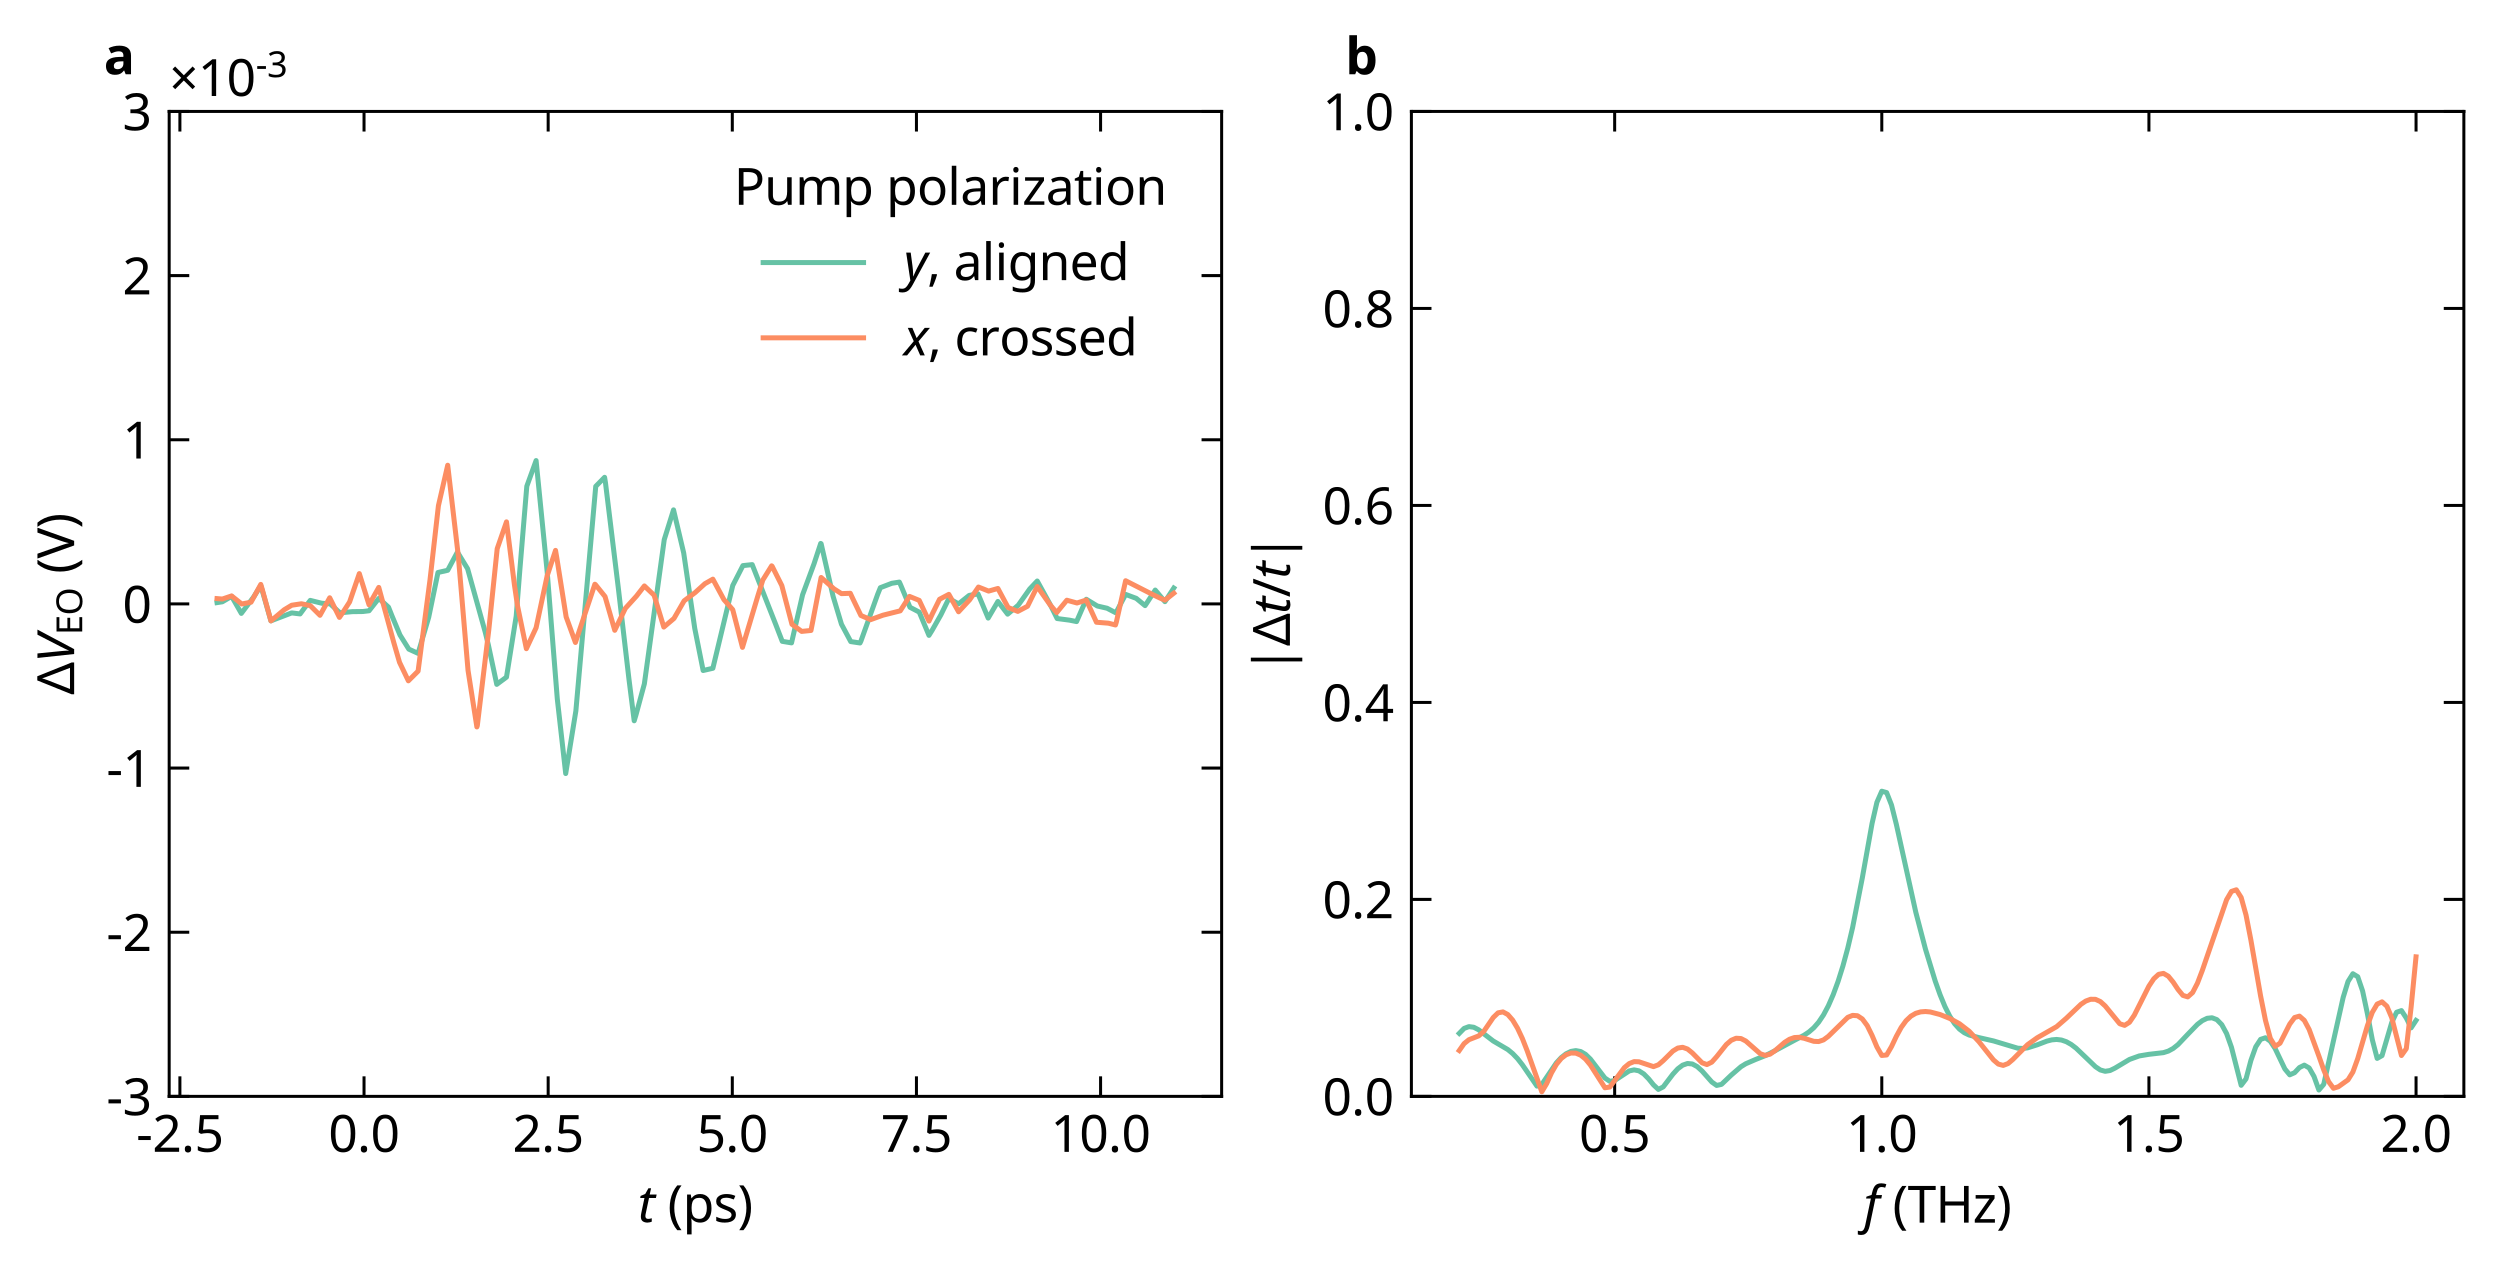 <?xml version="1.0" encoding="utf-8" standalone="no"?>
<!DOCTYPE svg PUBLIC "-//W3C//DTD SVG 1.1//EN"
  "http://www.w3.org/Graphics/SVG/1.1/DTD/svg11.dtd">
<svg xmlns:xlink="http://www.w3.org/1999/xlink" width="498pt" height="253.2pt" viewBox="0 0 498 253.2" xmlns="http://www.w3.org/2000/svg" version="1.1">
 <defs>
  <style type="text/css">*{stroke-linejoin: round; stroke-linecap: butt}</style>
 </defs>
 <g id="figure_1">
  <g id="patch_1">
   <path d="M 0 253.2 
L 498 253.2 
L 498 0 
L 0 0 
z
" style="fill: #ffffff"/>
  </g>
  <g id="axes_1">
   <g id="patch_2">
    <path d="M 33.7 218.4 
L 243.35 218.4 
L 243.35 22.2 
L 33.7 22.2 
z
" style="fill: #ffffff"/>
   </g>
   <g id="PolyCollection_1"/>
   <g id="PolyCollection_2"/>
   <g id="matplotlib.axis_1">
    <g id="xtick_1">
     <g id="line2d_1">
      <defs>
       <path id="mbeb8f593a4" d="M 0 0 
L 0 -4 
" style="stroke: #000000; stroke-width: 0.6"/>
      </defs>
      <g>
       <use xlink:href="#mbeb8f593a4" x="35.835" y="218.4" style="stroke: #000000; stroke-width: 0.6"/>
      </g>
     </g>
     <g id="line2d_2">
      <defs>
       <path id="m610317c047" d="M 0 0 
L 0 4 
" style="stroke: #000000; stroke-width: 0.6"/>
      </defs>
      <g>
       <use xlink:href="#m610317c047" x="35.835" y="22.2" style="stroke: #000000; stroke-width: 0.6"/>
      </g>
     </g>
     <g id="text_1">
      <!-- $\mathdefault{−2.5}$ -->
      <g transform="translate(27.135 229.5) scale(0.1 -0.1)">
       <defs>
        <path id="NotoSans-Regular-2212" d="M 256 1466 
L 256 1965 
L 1805 1965 
L 1805 1466 
L 256 1466 
z
" transform="scale(0.016)"/>
        <path id="NotoSans-Regular-32" d="M 3328 0 
L 307 0 
L 307 467 
L 1504 1677 
Q 1850 2022 2086 2291 
Q 2323 2560 2444 2819 
Q 2566 3078 2566 3386 
Q 2566 3763 2342 3958 
Q 2118 4154 1760 4154 
Q 1427 4154 1174 4038 
Q 922 3923 659 3718 
L 358 4096 
Q 538 4250 752 4371 
Q 966 4493 1219 4563 
Q 1472 4634 1760 4634 
Q 2189 4634 2496 4486 
Q 2803 4339 2972 4067 
Q 3142 3795 3142 3418 
Q 3142 3059 2995 2745 
Q 2848 2432 2585 2128 
Q 2323 1824 1971 1478 
L 1018 538 
L 1018 512 
L 3328 512 
L 3328 0 
z
" transform="scale(0.016)"/>
        <path id="NotoSans-Regular-2e" d="M 461 346 
Q 461 582 576 678 
Q 691 774 851 774 
Q 1018 774 1136 678 
Q 1254 582 1254 346 
Q 1254 115 1136 12 
Q 1018 -90 851 -90 
Q 691 -90 576 12 
Q 461 115 461 346 
z
" transform="scale(0.016)"/>
        <path id="NotoSans-Regular-35" d="M 1760 2803 
Q 2227 2803 2572 2643 
Q 2918 2483 3107 2185 
Q 3296 1888 3296 1459 
Q 3296 986 3091 643 
Q 2886 301 2505 118 
Q 2125 -64 1587 -64 
Q 1235 -64 924 0 
Q 614 64 403 186 
L 403 717 
Q 634 576 963 496 
Q 1293 416 1594 416 
Q 1933 416 2185 521 
Q 2438 627 2579 848 
Q 2720 1069 2720 1402 
Q 2720 1850 2445 2090 
Q 2170 2330 1574 2330 
Q 1395 2330 1164 2298 
Q 934 2266 794 2234 
L 512 2413 
L 685 4570 
L 2976 4570 
L 2976 4058 
L 1165 4058 
L 1056 2733 
Q 1165 2752 1350 2777 
Q 1536 2803 1760 2803 
z
" transform="scale(0.016)"/>
       </defs>
       <use xlink:href="#NotoSans-Regular-2212" transform="translate(0 0.594)"/>
       <use xlink:href="#NotoSans-Regular-32" transform="translate(32.2 0.594)"/>
       <use xlink:href="#NotoSans-Regular-2e" transform="translate(89.4 0.594)"/>
       <use xlink:href="#NotoSans-Regular-35" transform="translate(116.2 0.594)"/>
      </g>
     </g>
    </g>
    <g id="xtick_2">
     <g id="line2d_3">
      <g>
       <use xlink:href="#mbeb8f593a4" x="72.515" y="218.4" style="stroke: #000000; stroke-width: 0.6"/>
      </g>
     </g>
     <g id="line2d_4">
      <g>
       <use xlink:href="#m610317c047" x="72.515" y="22.2" style="stroke: #000000; stroke-width: 0.6"/>
      </g>
     </g>
     <g id="text_2">
      <!-- $\mathdefault{0.0}$ -->
      <g transform="translate(65.415 229.5) scale(0.1 -0.1)">
       <defs>
        <path id="NotoSans-Regular-30" d="M 3347 2291 
Q 3347 1734 3264 1299 
Q 3181 864 2998 560 
Q 2816 256 2525 96 
Q 2234 -64 1824 -64 
Q 1312 -64 976 217 
Q 640 499 477 1027 
Q 314 1555 314 2291 
Q 314 3034 464 3558 
Q 614 4083 947 4361 
Q 1280 4640 1824 4640 
Q 2336 4640 2675 4361 
Q 3014 4083 3180 3558 
Q 3347 3034 3347 2291 
z
M 877 2291 
Q 877 1664 969 1248 
Q 1062 832 1270 624 
Q 1478 416 1824 416 
Q 2170 416 2378 621 
Q 2586 826 2682 1245 
Q 2778 1664 2778 2291 
Q 2778 2918 2682 3331 
Q 2586 3744 2378 3952 
Q 2170 4160 1824 4160 
Q 1478 4160 1270 3952 
Q 1062 3744 969 3331 
Q 877 2918 877 2291 
z
" transform="scale(0.016)"/>
       </defs>
       <use xlink:href="#NotoSans-Regular-30" transform="translate(0 0.5)"/>
       <use xlink:href="#NotoSans-Regular-2e" transform="translate(57.2 0.5)"/>
       <use xlink:href="#NotoSans-Regular-30" transform="translate(84 0.5)"/>
      </g>
     </g>
    </g>
    <g id="xtick_3">
     <g id="line2d_5">
      <g>
       <use xlink:href="#mbeb8f593a4" x="109.195" y="218.4" style="stroke: #000000; stroke-width: 0.6"/>
      </g>
     </g>
     <g id="line2d_6">
      <g>
       <use xlink:href="#m610317c047" x="109.195" y="22.2" style="stroke: #000000; stroke-width: 0.6"/>
      </g>
     </g>
     <g id="text_3">
      <!-- $\mathdefault{2.5}$ -->
      <g transform="translate(102.095 229.5) scale(0.1 -0.1)">
       <use xlink:href="#NotoSans-Regular-32" transform="translate(0 0.594)"/>
       <use xlink:href="#NotoSans-Regular-2e" transform="translate(57.2 0.594)"/>
       <use xlink:href="#NotoSans-Regular-35" transform="translate(84 0.594)"/>
      </g>
     </g>
    </g>
    <g id="xtick_4">
     <g id="line2d_7">
      <g>
       <use xlink:href="#mbeb8f593a4" x="145.875" y="218.4" style="stroke: #000000; stroke-width: 0.6"/>
      </g>
     </g>
     <g id="line2d_8">
      <g>
       <use xlink:href="#m610317c047" x="145.875" y="22.2" style="stroke: #000000; stroke-width: 0.6"/>
      </g>
     </g>
     <g id="text_4">
      <!-- $\mathdefault{5.0}$ -->
      <g transform="translate(138.775 229.5) scale(0.1 -0.1)">
       <use xlink:href="#NotoSans-Regular-35" transform="translate(0 0.5)"/>
       <use xlink:href="#NotoSans-Regular-2e" transform="translate(57.2 0.5)"/>
       <use xlink:href="#NotoSans-Regular-30" transform="translate(84 0.5)"/>
      </g>
     </g>
    </g>
    <g id="xtick_5">
     <g id="line2d_9">
      <g>
       <use xlink:href="#mbeb8f593a4" x="182.556" y="218.4" style="stroke: #000000; stroke-width: 0.6"/>
      </g>
     </g>
     <g id="line2d_10">
      <g>
       <use xlink:href="#m610317c047" x="182.556" y="22.2" style="stroke: #000000; stroke-width: 0.6"/>
      </g>
     </g>
     <g id="text_5">
      <!-- $\mathdefault{7.5}$ -->
      <g transform="translate(175.456 229.5) scale(0.1 -0.1)">
       <defs>
        <path id="NotoSans-Regular-37" d="M 870 0 
L 2746 4058 
L 282 4058 
L 282 4570 
L 3347 4570 
L 3347 4134 
L 1491 0 
L 870 0 
z
" transform="scale(0.016)"/>
       </defs>
       <use xlink:href="#NotoSans-Regular-37" transform="translate(0 0.594)"/>
       <use xlink:href="#NotoSans-Regular-2e" transform="translate(57.2 0.594)"/>
       <use xlink:href="#NotoSans-Regular-35" transform="translate(84 0.594)"/>
      </g>
     </g>
    </g>
    <g id="xtick_6">
     <g id="line2d_11">
      <g>
       <use xlink:href="#mbeb8f593a4" x="219.236" y="218.4" style="stroke: #000000; stroke-width: 0.6"/>
      </g>
     </g>
     <g id="line2d_12">
      <g>
       <use xlink:href="#m610317c047" x="219.236" y="22.2" style="stroke: #000000; stroke-width: 0.6"/>
      </g>
     </g>
     <g id="text_6">
      <!-- $\mathdefault{10.0}$ -->
      <g transform="translate(209.286 229.5) scale(0.1 -0.1)">
       <defs>
        <path id="NotoSans-Regular-31" d="M 2272 0 
L 1722 0 
L 1722 3194 
Q 1722 3379 1725 3507 
Q 1728 3635 1734 3747 
Q 1741 3859 1747 3981 
Q 1645 3878 1561 3808 
Q 1478 3738 1350 3629 
L 864 3232 
L 570 3610 
L 1805 4570 
L 2272 4570 
L 2272 0 
z
" transform="scale(0.016)"/>
       </defs>
       <use xlink:href="#NotoSans-Regular-31" transform="translate(0 0.5)"/>
       <use xlink:href="#NotoSans-Regular-30" transform="translate(57.2 0.5)"/>
       <use xlink:href="#NotoSans-Regular-2e" transform="translate(114.4 0.5)"/>
       <use xlink:href="#NotoSans-Regular-30" transform="translate(141.2 0.5)"/>
      </g>
     </g>
    </g>
    <g id="text_7">
     <!-- $t$ (ps) -->
     <g transform="translate(127.075 243.5) scale(0.1 -0.1)">
      <defs>
       <path id="NotoSans-Italic-74" d="M 1184 -64 
Q 838 -64 601 102 
Q 365 269 365 685 
Q 365 781 381 899 
Q 397 1018 422 1139 
L 813 3002 
L 282 3002 
L 333 3258 
L 909 3501 
L 1306 4211 
L 1638 4211 
L 1466 3430 
L 2330 3430 
L 2240 3002 
L 1382 3002 
L 986 1133 
Q 966 1050 947 944 
Q 928 838 928 749 
Q 928 602 1008 499 
Q 1088 397 1267 397 
Q 1382 397 1491 419 
Q 1600 442 1722 480 
L 1722 51 
Q 1645 13 1485 -25 
Q 1325 -64 1184 -64 
z
" transform="scale(0.016)"/>
       <path id="NotoSans-Regular-20" transform="scale(0.016)"/>
       <path id="NotoSans-Regular-28" d="M 256 1754 
Q 256 2278 355 2777 
Q 454 3277 665 3731 
Q 877 4186 1197 4570 
L 1728 4570 
Q 1280 3968 1053 3245 
Q 826 2522 826 1760 
Q 826 1267 928 780 
Q 1030 294 1228 -157 
Q 1427 -608 1722 -1011 
L 1197 -1011 
Q 877 -634 665 -189 
Q 454 256 355 749 
Q 256 1242 256 1754 
z
" transform="scale(0.016)"/>
       <path id="NotoSans-Regular-70" d="M 2176 3494 
Q 2810 3494 3197 3052 
Q 3584 2611 3584 1722 
Q 3584 1139 3408 739 
Q 3232 339 2915 137 
Q 2598 -64 2170 -64 
Q 1907 -64 1702 6 
Q 1498 77 1354 189 
Q 1210 301 1107 435 
L 1069 435 
Q 1082 326 1094 160 
Q 1107 -6 1107 -128 
L 1107 -1536 
L 544 -1536 
L 544 3430 
L 1005 3430 
L 1082 2963 
L 1107 2963 
Q 1210 3110 1354 3232 
Q 1498 3354 1699 3424 
Q 1901 3494 2176 3494 
z
M 2074 3021 
Q 1728 3021 1517 2889 
Q 1306 2758 1210 2496 
Q 1114 2234 1107 1830 
L 1107 1722 
Q 1107 1299 1196 1004 
Q 1286 710 1500 556 
Q 1715 403 2086 403 
Q 2400 403 2601 576 
Q 2803 749 2902 1046 
Q 3002 1344 3002 1728 
Q 3002 2317 2774 2669 
Q 2547 3021 2074 3021 
z
" transform="scale(0.016)"/>
       <path id="NotoSans-Regular-73" d="M 2778 947 
Q 2778 614 2611 390 
Q 2445 166 2137 51 
Q 1830 -64 1408 -64 
Q 1050 -64 790 -6 
Q 531 51 333 154 
L 333 666 
Q 538 563 829 476 
Q 1120 390 1421 390 
Q 1850 390 2042 528 
Q 2234 666 2234 896 
Q 2234 1024 2163 1126 
Q 2093 1229 1910 1331 
Q 1728 1434 1389 1562 
Q 1056 1690 819 1818 
Q 582 1946 454 2125 
Q 326 2304 326 2586 
Q 326 3021 681 3257 
Q 1037 3494 1613 3494 
Q 1926 3494 2198 3433 
Q 2470 3373 2707 3264 
L 2515 2816 
Q 2298 2906 2061 2970 
Q 1824 3034 1574 3034 
Q 1229 3034 1046 2922 
Q 864 2810 864 2618 
Q 864 2477 947 2377 
Q 1030 2278 1225 2185 
Q 1421 2093 1747 1965 
Q 2074 1843 2304 1715 
Q 2534 1587 2656 1404 
Q 2778 1222 2778 947 
z
" transform="scale(0.016)"/>
       <path id="NotoSans-Regular-29" d="M 1664 1754 
Q 1664 1242 1565 749 
Q 1466 256 1258 -189 
Q 1050 -634 723 -1011 
L 198 -1011 
Q 493 -608 691 -157 
Q 890 294 992 780 
Q 1094 1267 1094 1760 
Q 1094 2266 992 2758 
Q 890 3251 691 3712 
Q 493 4173 192 4570 
L 723 4570 
Q 1050 4186 1258 3731 
Q 1466 3277 1565 2777 
Q 1664 2278 1664 1754 
z
" transform="scale(0.016)"/>
      </defs>
      <use xlink:href="#NotoSans-Italic-74" transform="translate(0 0.594)"/>
      <use xlink:href="#NotoSans-Regular-20" transform="translate(33.2 0.594)"/>
      <use xlink:href="#NotoSans-Regular-28" transform="translate(59.2 0.594)"/>
      <use xlink:href="#NotoSans-Regular-70" transform="translate(89.2 0.594)"/>
      <use xlink:href="#NotoSans-Regular-73" transform="translate(150.7 0.594)"/>
      <use xlink:href="#NotoSans-Regular-29" transform="translate(198.6 0.594)"/>
     </g>
    </g>
   </g>
   <g id="matplotlib.axis_2">
    <g id="ytick_1">
     <g id="line2d_13">
      <defs>
       <path id="m68eedcbf45" d="M 0 0 
L 4 0 
" style="stroke: #000000; stroke-width: 0.6"/>
      </defs>
      <g>
       <use xlink:href="#m68eedcbf45" x="33.7" y="218.4" style="stroke: #000000; stroke-width: 0.6"/>
      </g>
     </g>
     <g id="line2d_14">
      <defs>
       <path id="mf4b19843b7" d="M 0 0 
L -4 0 
" style="stroke: #000000; stroke-width: 0.6"/>
      </defs>
      <g>
       <use xlink:href="#mf4b19843b7" x="243.35" y="218.4" style="stroke: #000000; stroke-width: 0.6"/>
      </g>
     </g>
     <g id="text_8">
      <!-- $\mathdefault{−3}$ -->
      <g transform="translate(21.2 222.2) scale(0.1 -0.1)">
       <defs>
        <path id="NotoSans-Regular-33" d="M 3155 3501 
Q 3155 3194 3040 2970 
Q 2925 2746 2710 2605 
Q 2496 2464 2208 2406 
L 2208 2381 
Q 2758 2317 3027 2035 
Q 3296 1754 3296 1299 
Q 3296 902 3110 592 
Q 2925 282 2537 109 
Q 2150 -64 1542 -64 
Q 1184 -64 877 -9 
Q 570 45 288 186 
L 288 710 
Q 576 570 909 490 
Q 1242 410 1549 410 
Q 2163 410 2435 650 
Q 2707 890 2707 1312 
Q 2707 1600 2556 1776 
Q 2406 1952 2118 2035 
Q 1830 2118 1427 2118 
L 986 2118 
L 986 2598 
L 1434 2598 
Q 1811 2598 2064 2707 
Q 2317 2816 2448 3011 
Q 2579 3206 2579 3462 
Q 2579 3795 2355 3977 
Q 2131 4160 1747 4160 
Q 1504 4160 1305 4112 
Q 1107 4064 937 3977 
Q 768 3891 595 3776 
L 314 4160 
Q 557 4352 918 4493 
Q 1280 4634 1741 4634 
Q 2458 4634 2806 4314 
Q 3155 3994 3155 3501 
z
" transform="scale(0.016)"/>
       </defs>
       <use xlink:href="#NotoSans-Regular-2212" transform="translate(0 0.594)"/>
       <use xlink:href="#NotoSans-Regular-33" transform="translate(32.2 0.594)"/>
      </g>
     </g>
    </g>
    <g id="ytick_2">
     <g id="line2d_15">
      <g>
       <use xlink:href="#m68eedcbf45" x="33.7" y="185.7" style="stroke: #000000; stroke-width: 0.6"/>
      </g>
     </g>
     <g id="line2d_16">
      <g>
       <use xlink:href="#mf4b19843b7" x="243.35" y="185.7" style="stroke: #000000; stroke-width: 0.6"/>
      </g>
     </g>
     <g id="text_9">
      <!-- $\mathdefault{−2}$ -->
      <g transform="translate(21.2 189.5) scale(0.1 -0.1)">
       <use xlink:href="#NotoSans-Regular-2212" transform="translate(0 0.594)"/>
       <use xlink:href="#NotoSans-Regular-32" transform="translate(32.2 0.594)"/>
      </g>
     </g>
    </g>
    <g id="ytick_3">
     <g id="line2d_17">
      <g>
       <use xlink:href="#m68eedcbf45" x="33.7" y="153" style="stroke: #000000; stroke-width: 0.6"/>
      </g>
     </g>
     <g id="line2d_18">
      <g>
       <use xlink:href="#mf4b19843b7" x="243.35" y="153" style="stroke: #000000; stroke-width: 0.6"/>
      </g>
     </g>
     <g id="text_10">
      <!-- $\mathdefault{−1}$ -->
      <g transform="translate(21.2 156.8) scale(0.1 -0.1)">
       <use xlink:href="#NotoSans-Regular-2212" transform="translate(0 0.594)"/>
       <use xlink:href="#NotoSans-Regular-31" transform="translate(32.2 0.594)"/>
      </g>
     </g>
    </g>
    <g id="ytick_4">
     <g id="line2d_19">
      <g>
       <use xlink:href="#m68eedcbf45" x="33.7" y="120.3" style="stroke: #000000; stroke-width: 0.6"/>
      </g>
     </g>
     <g id="line2d_20">
      <g>
       <use xlink:href="#mf4b19843b7" x="243.35" y="120.3" style="stroke: #000000; stroke-width: 0.6"/>
      </g>
     </g>
     <g id="text_11">
      <!-- $\mathdefault{0}$ -->
      <g transform="translate(24.4 124.1) scale(0.1 -0.1)">
       <use xlink:href="#NotoSans-Regular-30" transform="translate(0 0.5)"/>
      </g>
     </g>
    </g>
    <g id="ytick_5">
     <g id="line2d_21">
      <g>
       <use xlink:href="#m68eedcbf45" x="33.7" y="87.6" style="stroke: #000000; stroke-width: 0.6"/>
      </g>
     </g>
     <g id="line2d_22">
      <g>
       <use xlink:href="#mf4b19843b7" x="243.35" y="87.6" style="stroke: #000000; stroke-width: 0.6"/>
      </g>
     </g>
     <g id="text_12">
      <!-- $\mathdefault{1}$ -->
      <g transform="translate(24.4 91.4) scale(0.1 -0.1)">
       <use xlink:href="#NotoSans-Regular-31" transform="translate(0 0.594)"/>
      </g>
     </g>
    </g>
    <g id="ytick_6">
     <g id="line2d_23">
      <g>
       <use xlink:href="#m68eedcbf45" x="33.7" y="54.9" style="stroke: #000000; stroke-width: 0.6"/>
      </g>
     </g>
     <g id="line2d_24">
      <g>
       <use xlink:href="#mf4b19843b7" x="243.35" y="54.9" style="stroke: #000000; stroke-width: 0.6"/>
      </g>
     </g>
     <g id="text_13">
      <!-- $\mathdefault{2}$ -->
      <g transform="translate(24.4 58.7) scale(0.1 -0.1)">
       <use xlink:href="#NotoSans-Regular-32" transform="translate(0 0.594)"/>
      </g>
     </g>
    </g>
    <g id="ytick_7">
     <g id="line2d_25">
      <g>
       <use xlink:href="#m68eedcbf45" x="33.7" y="22.2" style="stroke: #000000; stroke-width: 0.6"/>
      </g>
     </g>
     <g id="line2d_26">
      <g>
       <use xlink:href="#mf4b19843b7" x="243.35" y="22.2" style="stroke: #000000; stroke-width: 0.6"/>
      </g>
     </g>
     <g id="text_14">
      <!-- $\mathdefault{3}$ -->
      <g transform="translate(24.4 26) scale(0.1 -0.1)">
       <use xlink:href="#NotoSans-Regular-33" transform="translate(0 0.594)"/>
      </g>
     </g>
    </g>
    <g id="text_15">
     <!-- $\Delta V_\text{EO}$ (V) -->
     <g transform="translate(14.8 138.4) rotate(-90) scale(0.1 -0.1)">
      <defs>
       <path id="NotoSans-Regular-394" d="M 64 0 
L 64 320 
L 1786 4589 
L 2304 4589 
L 4019 320 
L 4019 0 
L 64 0 
z
M 723 518 
L 3354 518 
L 2285 3309 
Q 2266 3360 2214 3494 
Q 2163 3629 2115 3773 
Q 2067 3917 2042 3994 
Q 2010 3866 1968 3734 
Q 1926 3603 1884 3494 
Q 1843 3386 1818 3309 
L 723 518 
z
" transform="scale(0.016)"/>
       <path id="NotoSans-Italic-56" d="M 1082 0 
L 589 4570 
L 1152 4570 
L 1440 1677 
Q 1459 1504 1472 1325 
Q 1485 1146 1494 973 
Q 1504 800 1498 646 
L 1510 646 
Q 1606 877 1728 1129 
Q 1850 1382 2003 1683 
L 3488 4570 
L 4122 4570 
L 1690 0 
L 1082 0 
z
" transform="scale(0.016)"/>
       <path id="NotoSans-Regular-45" d="M 3174 0 
L 621 0 
L 621 4570 
L 3174 4570 
L 3174 4064 
L 1197 4064 
L 1197 2637 
L 3059 2637 
L 3059 2138 
L 1197 2138 
L 1197 506 
L 3174 506 
L 3174 0 
z
" transform="scale(0.016)"/>
       <path id="NotoSans-Regular-4f" d="M 4608 2291 
Q 4608 1760 4473 1328 
Q 4339 896 4073 582 
Q 3808 269 3414 102 
Q 3021 -64 2502 -64 
Q 1965 -64 1568 105 
Q 1171 275 908 585 
Q 646 896 518 1331 
Q 390 1766 390 2298 
Q 390 3002 620 3526 
Q 851 4051 1321 4345 
Q 1792 4640 2509 4640 
Q 3194 4640 3661 4349 
Q 4128 4058 4368 3530 
Q 4608 3002 4608 2291 
z
M 998 2291 
Q 998 1715 1158 1299 
Q 1318 883 1654 659 
Q 1990 435 2502 435 
Q 3021 435 3350 659 
Q 3680 883 3840 1299 
Q 4000 1715 4000 2291 
Q 4000 3155 3641 3644 
Q 3283 4134 2509 4134 
Q 1990 4134 1654 3913 
Q 1318 3693 1158 3280 
Q 998 2867 998 2291 
z
" transform="scale(0.016)"/>
       <path id="NotoSans-Regular-56" d="M 3840 4570 
L 2208 0 
L 1632 0 
L 0 4570 
L 602 4570 
L 1632 1638 
Q 1702 1453 1753 1280 
Q 1805 1107 1846 950 
Q 1888 794 1920 640 
Q 1952 794 1993 954 
Q 2035 1114 2089 1286 
Q 2144 1459 2208 1651 
L 3232 4570 
L 3840 4570 
z
" transform="scale(0.016)"/>
      </defs>
      <use xlink:href="#NotoSans-Regular-394" transform="translate(0 0.297)"/>
      <use xlink:href="#NotoSans-Italic-56" transform="translate(63.9 0.297)"/>
      <use xlink:href="#NotoSans-Regular-45" transform="translate(119.1 -15.781) scale(0.7)"/>
      <use xlink:href="#NotoSans-Regular-4f" transform="translate(158.02 -15.781) scale(0.7)"/>
      <use xlink:href="#NotoSans-Regular-20" transform="translate(215.37 0.297)"/>
      <use xlink:href="#NotoSans-Regular-28" transform="translate(241.37 0.297)"/>
      <use xlink:href="#NotoSans-Regular-56" transform="translate(271.37 0.297)"/>
      <use xlink:href="#NotoSans-Regular-29" transform="translate(331.37 0.297)"/>
     </g>
    </g>
    <g id="text_16">
     <!-- $\times\mathdefault{10^{−3}}\mathdefault{}$ -->
     <g transform="translate(33.7 19.2) scale(0.1 -0.1)">
      <defs>
       <path id="NotoSans-Regular-d7" d="M 2918 3674 
L 3238 3347 
L 2150 2259 
L 3232 1171 
L 2912 845 
L 1818 1926 
L 749 845 
L 416 1171 
L 1498 2259 
L 410 3341 
L 742 3674 
L 1824 2579 
L 2918 3674 
z
" transform="scale(0.016)"/>
      </defs>
      <use xlink:href="#NotoSans-Regular-d7" transform="translate(0 0.8)"/>
      <use xlink:href="#NotoSans-Regular-31" transform="translate(57.2 0.8)"/>
      <use xlink:href="#NotoSans-Regular-30" transform="translate(114.4 0.8)"/>
      <use xlink:href="#NotoSans-Regular-2212" transform="translate(172.538 38.316) scale(0.7)"/>
      <use xlink:href="#NotoSans-Regular-33" transform="translate(195.078 38.316) scale(0.7)"/>
     </g>
    </g>
   </g>
   <g id="line2d_27">
    <path d="M 43.23 120.042 
L 44.286 119.88 
L 46.135 118.791 
L 48.071 122.185 
L 50.536 118.905 
L 51.945 116.676 
L 52.297 117.844 
L 53.969 123.669 
L 58.107 122.09 
L 59.78 122.294 
L 60.572 121.216 
L 61.804 119.598 
L 64.093 120.166 
L 65.766 120.289 
L 67.703 122.072 
L 70.167 121.843 
L 72.28 121.813 
L 73.513 121.664 
L 75.449 119.205 
L 77.386 120.935 
L 78.09 122.703 
L 79.675 126.49 
L 81.436 129.308 
L 83.284 130.15 
L 85.397 122.968 
L 87.246 114.041 
L 89.183 113.599 
L 91.119 109.978 
L 93.144 113.291 
L 96.665 125.954 
L 97.282 128.473 
L 98.954 136.323 
L 100.891 134.882 
L 102.828 122.738 
L 103.532 113.785 
L 104.94 96.858 
L 106.789 91.748 
L 108.99 113.828 
L 111.015 139.244 
L 112.687 154.087 
L 114.712 141.62 
L 118.673 96.88 
L 120.434 95.084 
L 120.61 96.168 
L 123.163 117.088 
L 125.276 135.185 
L 126.332 143.579 
L 126.684 142.409 
L 128.357 136.22 
L 132.318 107.488 
L 134.167 101.567 
L 136.192 110.15 
L 138.393 125.168 
L 140.065 133.564 
L 142.002 133.119 
L 145.964 116.629 
L 147.988 112.671 
L 149.837 112.472 
L 154.503 124.332 
L 155.823 127.753 
L 157.672 128.059 
L 159.873 118.488 
L 162.161 112.285 
L 163.482 108.255 
L 163.57 108.313 
L 165.947 118.768 
L 167.62 124.345 
L 169.468 127.805 
L 171.317 128.08 
L 171.493 127.717 
L 174.838 118.367 
L 175.366 117.067 
L 177.655 116.189 
L 179.152 115.955 
L 179.416 116.533 
L 181.265 120.965 
L 183.113 121.932 
L 185.05 126.566 
L 185.666 125.575 
L 187.427 122.469 
L 189.011 119.226 
L 190.948 120.289 
L 193.061 118.606 
L 194.822 118.303 
L 195.174 119.126 
L 196.846 123.12 
L 198.783 119.812 
L 200.72 122.339 
L 202.833 120.559 
L 205.121 117.319 
L 206.618 115.738 
L 209.083 120.206 
L 210.579 123.212 
L 213.044 123.534 
L 214.453 123.817 
L 216.39 119.375 
L 218.59 120.716 
L 220.527 121.161 
L 222.288 122.079 
L 224.224 118.404 
L 226.337 119.192 
L 228.098 120.637 
L 228.45 120.113 
L 230.123 117.542 
L 232.059 119.846 
L 233.82 117.139 
L 233.82 117.139 
" clip-path="url(#p75b7eec5f5)" style="fill: none; stroke: #66c2a5; stroke-linecap: square"/>
   </g>
   <g id="line2d_28">
    <path d="M 43.23 119.241 
L 44.286 119.33 
L 46.135 118.709 
L 48.159 120.315 
L 50.008 119.954 
L 51.945 116.415 
L 52.209 117.3 
L 53.969 123.681 
L 56.61 121.466 
L 58.107 120.562 
L 60.044 120.27 
L 61.804 120.647 
L 63.741 122.567 
L 65.678 119.079 
L 67.615 122.983 
L 68.231 122.094 
L 69.639 119.909 
L 71.576 114.265 
L 73.513 120.474 
L 75.449 117.013 
L 78.443 128.002 
L 79.587 131.942 
L 81.348 135.618 
L 83.284 133.683 
L 85.661 115.479 
L 87.334 100.737 
L 89.183 92.677 
L 91.295 110.747 
L 93.232 133.538 
L 94.993 144.802 
L 95.081 144.542 
L 97.37 125.445 
L 99.042 109.293 
L 100.891 103.956 
L 102.475 116.507 
L 103.092 120.702 
L 104.852 129.217 
L 106.789 125.056 
L 108.99 114.726 
L 110.662 109.64 
L 110.927 111.199 
L 112.775 122.886 
L 114.624 127.978 
L 118.497 116.38 
L 118.585 116.427 
L 120.522 118.831 
L 122.459 125.554 
L 124.572 121.18 
L 126.772 118.756 
L 128.357 116.721 
L 130.294 118.56 
L 132.23 124.91 
L 134.255 123.193 
L 136.28 119.683 
L 138.481 118.031 
L 140.417 116.273 
L 142.002 115.37 
L 144.203 119.444 
L 145.964 121.451 
L 147.9 128.953 
L 150.981 118.655 
L 151.95 115.543 
L 153.71 112.714 
L 153.798 112.776 
L 155.735 116.636 
L 157.76 124.361 
L 159.697 125.775 
L 161.545 125.588 
L 161.897 123.816 
L 163.57 115.038 
L 166.123 117.298 
L 167.62 118.251 
L 169.38 118.185 
L 169.908 119.318 
L 171.493 122.606 
L 173.43 123.433 
L 175.895 122.543 
L 179.328 121.68 
L 181.177 118.806 
L 183.113 119.596 
L 185.05 123.72 
L 185.754 122.212 
L 187.163 119.372 
L 189.011 118.397 
L 190.948 121.865 
L 193.149 119.49 
L 194.91 116.94 
L 196.934 117.743 
L 198.783 117.224 
L 200.808 121.01 
L 202.745 121.788 
L 204.681 120.769 
L 206.618 116.843 
L 209.171 120.466 
L 210.491 122.034 
L 211.108 121.272 
L 212.516 119.565 
L 214.541 120.117 
L 216.39 119.526 
L 218.414 123.951 
L 220.791 124.138 
L 222.2 124.493 
L 222.376 123.916 
L 224.224 115.684 
L 229.859 118.555 
L 231.091 119.143 
L 232.059 119.55 
L 233.82 118.161 
L 233.82 118.161 
" clip-path="url(#p75b7eec5f5)" style="fill: none; stroke: #fc8d62; stroke-linecap: square"/>
   </g>
   <g id="line2d_29"/>
   <g id="line2d_30"/>
   <g id="patch_3">
    <path d="M 33.7 218.4 
L 33.7 22.2 
" style="fill: none; stroke: #000000; stroke-width: 0.6; stroke-linejoin: miter; stroke-linecap: square"/>
   </g>
   <g id="patch_4">
    <path d="M 243.35 218.4 
L 243.35 22.2 
" style="fill: none; stroke: #000000; stroke-width: 0.6; stroke-linejoin: miter; stroke-linecap: square"/>
   </g>
   <g id="patch_5">
    <path d="M 33.7 218.4 
L 243.35 218.4 
" style="fill: none; stroke: #000000; stroke-width: 0.6; stroke-linejoin: miter; stroke-linecap: square"/>
   </g>
   <g id="patch_6">
    <path d="M 33.7 22.2 
L 243.35 22.2 
" style="fill: none; stroke: #000000; stroke-width: 0.6; stroke-linejoin: miter; stroke-linecap: square"/>
   </g>
   <g id="text_17">
    <!-- a -->
    <g transform="translate(20.68 14.8) scale(0.1 -0.1)">
     <defs>
      <path id="NotoSans-Bold-61" d="M 1933 3565 
Q 2637 3565 3011 3261 
Q 3386 2957 3386 2330 
L 3386 0 
L 2720 0 
L 2534 474 
L 2509 474 
Q 2362 288 2205 166 
Q 2048 45 1846 -9 
Q 1645 -64 1350 -64 
Q 1043 -64 796 54 
Q 550 173 409 419 
Q 269 666 269 1043 
Q 269 1600 659 1865 
Q 1050 2131 1830 2157 
L 2438 2176 
L 2438 2330 
Q 2438 2605 2294 2733 
Q 2150 2861 1894 2861 
Q 1638 2861 1395 2787 
Q 1152 2714 909 2605 
L 595 3251 
Q 877 3398 1219 3481 
Q 1562 3565 1933 3565 
z
M 2067 1606 
Q 1606 1594 1427 1440 
Q 1248 1286 1248 1037 
Q 1248 819 1376 726 
Q 1504 634 1709 634 
Q 2016 634 2227 816 
Q 2438 998 2438 1331 
L 2438 1619 
L 2067 1606 
z
" transform="scale(0.016)"/>
     </defs>
     <use xlink:href="#NotoSans-Bold-61"/>
    </g>
   </g>
   <g id="legend_1">
    <g id="patch_7">
     <path d="M 140.193 79.2 
L 238.35 79.2 
L 238.35 27.2 
L 140.193 27.2 
z
" style="fill: #ffffff; opacity: 0.9"/>
    </g>
    <g id="text_18">
     <!-- Pump polarization -->
     <g transform="translate(146.193 40.8) scale(0.1 -0.1)">
      <defs>
       <path id="NotoSans-Regular-50" d="M 1830 4570 
Q 2726 4570 3136 4218 
Q 3546 3866 3546 3226 
Q 3546 2944 3453 2685 
Q 3360 2426 3149 2221 
Q 2938 2016 2586 1897 
Q 2234 1779 1722 1779 
L 1197 1779 
L 1197 0 
L 621 0 
L 621 4570 
L 1830 4570 
z
M 1779 4077 
L 1197 4077 
L 1197 2272 
L 1658 2272 
Q 2093 2272 2381 2365 
Q 2669 2458 2809 2662 
Q 2950 2867 2950 3200 
Q 2950 3642 2668 3859 
Q 2387 4077 1779 4077 
z
" transform="scale(0.016)"/>
       <path id="NotoSans-Regular-75" d="M 3411 3430 
L 3411 0 
L 2950 0 
L 2867 454 
L 2842 454 
Q 2733 275 2560 160 
Q 2387 45 2182 -9 
Q 1978 -64 1754 -64 
Q 1344 -64 1065 67 
Q 787 198 646 473 
Q 506 749 506 1184 
L 506 3430 
L 1075 3430 
L 1075 1222 
Q 1075 813 1260 608 
Q 1446 403 1837 403 
Q 2221 403 2441 547 
Q 2662 691 2755 969 
Q 2848 1248 2848 1645 
L 2848 3430 
L 3411 3430 
z
" transform="scale(0.016)"/>
       <path id="NotoSans-Regular-6d" d="M 4307 3494 
Q 4890 3494 5178 3196 
Q 5466 2899 5466 2234 
L 5466 0 
L 4909 0 
L 4909 2208 
Q 4909 2611 4739 2816 
Q 4570 3021 4211 3021 
Q 3712 3021 3497 2733 
Q 3283 2445 3283 1894 
L 3283 0 
L 2726 0 
L 2726 2208 
Q 2726 2477 2649 2659 
Q 2573 2842 2419 2931 
Q 2266 3021 2022 3021 
Q 1677 3021 1478 2877 
Q 1280 2733 1193 2457 
Q 1107 2182 1107 1779 
L 1107 0 
L 544 0 
L 544 3430 
L 998 3430 
L 1082 2963 
L 1114 2963 
Q 1222 3142 1379 3260 
Q 1536 3379 1728 3436 
Q 1920 3494 2125 3494 
Q 2522 3494 2787 3353 
Q 3053 3213 3174 2918 
L 3206 2918 
Q 3379 3213 3676 3353 
Q 3974 3494 4307 3494 
z
" transform="scale(0.016)"/>
       <path id="NotoSans-Regular-6f" d="M 3526 1722 
Q 3526 1293 3414 963 
Q 3302 634 3094 403 
Q 2886 173 2588 54 
Q 2291 -64 1926 -64 
Q 1587 -64 1299 54 
Q 1011 173 800 403 
Q 589 634 470 963 
Q 352 1293 352 1722 
Q 352 2291 544 2684 
Q 736 3078 1094 3286 
Q 1453 3494 1946 3494 
Q 2413 3494 2768 3286 
Q 3123 3078 3324 2684 
Q 3526 2291 3526 1722 
z
M 934 1722 
Q 934 1318 1040 1020 
Q 1146 723 1370 563 
Q 1594 403 1939 403 
Q 2285 403 2509 563 
Q 2733 723 2838 1020 
Q 2944 1318 2944 1722 
Q 2944 2131 2835 2419 
Q 2726 2707 2505 2864 
Q 2285 3021 1933 3021 
Q 1408 3021 1171 2675 
Q 934 2330 934 1722 
z
" transform="scale(0.016)"/>
       <path id="NotoSans-Regular-6c" d="M 1107 0 
L 544 0 
L 544 4864 
L 1107 4864 
L 1107 0 
z
" transform="scale(0.016)"/>
       <path id="NotoSans-Regular-61" d="M 1843 3488 
Q 2470 3488 2771 3213 
Q 3072 2938 3072 2336 
L 3072 0 
L 2662 0 
L 2554 486 
L 2528 486 
Q 2381 301 2224 176 
Q 2067 51 1865 -6 
Q 1664 -64 1376 -64 
Q 1069 -64 822 45 
Q 576 154 435 381 
Q 294 608 294 954 
Q 294 1466 697 1744 
Q 1101 2022 1939 2048 
L 2522 2067 
L 2522 2272 
Q 2522 2701 2336 2867 
Q 2150 3034 1811 3034 
Q 1542 3034 1299 2954 
Q 1056 2874 845 2771 
L 672 3194 
Q 896 3315 1203 3401 
Q 1510 3488 1843 3488 
z
M 2010 1658 
Q 1370 1632 1123 1453 
Q 877 1274 877 947 
Q 877 659 1053 524 
Q 1229 390 1504 390 
Q 1939 390 2227 630 
Q 2515 870 2515 1370 
L 2515 1677 
L 2010 1658 
z
" transform="scale(0.016)"/>
       <path id="NotoSans-Regular-72" d="M 2144 3494 
Q 2240 3494 2352 3484 
Q 2464 3475 2547 3456 
L 2477 2938 
Q 2394 2957 2294 2969 
Q 2195 2982 2106 2982 
Q 1907 2982 1728 2899 
Q 1549 2816 1408 2665 
Q 1267 2515 1187 2304 
Q 1107 2093 1107 1830 
L 1107 0 
L 544 0 
L 544 3430 
L 1005 3430 
L 1069 2803 
L 1094 2803 
Q 1203 2995 1356 3152 
Q 1510 3309 1708 3401 
Q 1907 3494 2144 3494 
z
" transform="scale(0.016)"/>
       <path id="NotoSans-Regular-69" d="M 1107 3430 
L 1107 0 
L 544 0 
L 544 3430 
L 1107 3430 
z
M 832 4717 
Q 960 4717 1059 4630 
Q 1158 4544 1158 4358 
Q 1158 4179 1059 4089 
Q 960 4000 832 4000 
Q 691 4000 595 4089 
Q 499 4179 499 4358 
Q 499 4544 595 4630 
Q 691 4717 832 4717 
z
" transform="scale(0.016)"/>
       <path id="NotoSans-Regular-7a" d="M 2758 0 
L 250 0 
L 250 371 
L 2093 2995 
L 358 2995 
L 358 3430 
L 2714 3430 
L 2714 3008 
L 896 435 
L 2758 435 
L 2758 0 
z
" transform="scale(0.016)"/>
       <path id="NotoSans-Regular-74" d="M 1690 397 
Q 1818 397 1952 419 
Q 2086 442 2170 467 
L 2170 38 
Q 2080 -6 1913 -35 
Q 1747 -64 1594 -64 
Q 1325 -64 1097 29 
Q 870 122 729 352 
Q 589 582 589 998 
L 589 2995 
L 102 2995 
L 102 3264 
L 595 3488 
L 819 4218 
L 1152 4218 
L 1152 3430 
L 2144 3430 
L 2144 2995 
L 1152 2995 
L 1152 1011 
Q 1152 698 1302 547 
Q 1453 397 1690 397 
z
" transform="scale(0.016)"/>
       <path id="NotoSans-Regular-6e" d="M 2195 3494 
Q 2810 3494 3123 3196 
Q 3437 2899 3437 2234 
L 3437 0 
L 2880 0 
L 2880 2195 
Q 2880 2611 2694 2816 
Q 2509 3021 2112 3021 
Q 1542 3021 1324 2701 
Q 1107 2381 1107 1779 
L 1107 0 
L 544 0 
L 544 3430 
L 998 3430 
L 1082 2963 
L 1114 2963 
Q 1229 3142 1398 3260 
Q 1568 3379 1773 3436 
Q 1978 3494 2195 3494 
z
" transform="scale(0.016)"/>
      </defs>
      <use xlink:href="#NotoSans-Regular-50"/>
      <use xlink:href="#NotoSans-Regular-75" x="60.5"/>
      <use xlink:href="#NotoSans-Regular-6d" x="122.3"/>
      <use xlink:href="#NotoSans-Regular-70" x="215.8"/>
      <use xlink:href="#NotoSans-Regular-20" x="277.3"/>
      <use xlink:href="#NotoSans-Regular-70" x="303.3"/>
      <use xlink:href="#NotoSans-Regular-6f" x="364.8"/>
      <use xlink:href="#NotoSans-Regular-6c" x="425.3"/>
      <use xlink:href="#NotoSans-Regular-61" x="451.1"/>
      <use xlink:href="#NotoSans-Regular-72" x="507.2"/>
      <use xlink:href="#NotoSans-Regular-69" x="548.5"/>
      <use xlink:href="#NotoSans-Regular-7a" x="574.3"/>
      <use xlink:href="#NotoSans-Regular-61" x="621.3"/>
      <use xlink:href="#NotoSans-Regular-74" x="677.4"/>
      <use xlink:href="#NotoSans-Regular-69" x="713.5"/>
      <use xlink:href="#NotoSans-Regular-6f" x="739.3"/>
      <use xlink:href="#NotoSans-Regular-6e" x="799.8"/>
     </g>
    </g>
    <g id="line2d_31">
     <path d="M 152.021 52.3 
L 162.021 52.3 
L 172.021 52.3 
" style="fill: none; stroke: #66c2a5; stroke-linecap: square"/>
    </g>
    <g id="text_19">
     <!-- $y$, aligned -->
     <g transform="translate(180.021 55.8) scale(0.1 -0.1)">
      <defs>
       <path id="NotoSans-Italic-79" d="M -160 -1536 
Q -314 -1536 -413 -1517 
Q -512 -1498 -602 -1472 
L -602 -1018 
Q -512 -1043 -409 -1059 
Q -307 -1075 -192 -1075 
Q 70 -1075 252 -915 
Q 435 -755 602 -448 
L 826 -51 
L 307 3430 
L 870 3430 
L 1094 1734 
Q 1126 1530 1142 1283 
Q 1158 1037 1168 816 
Q 1178 595 1178 461 
L 1197 461 
Q 1242 563 1328 768 
Q 1414 973 1516 1190 
Q 1619 1408 1696 1549 
L 2694 3430 
L 3296 3430 
L 1120 -576 
Q 947 -896 768 -1110 
Q 589 -1325 365 -1430 
Q 141 -1536 -160 -1536 
z
" transform="scale(0.016)"/>
       <path id="NotoSans-Regular-2c" d="M 1229 672 
Q 1171 448 1081 185 
Q 992 -77 886 -336 
Q 781 -595 678 -826 
L 262 -826 
Q 326 -582 387 -304 
Q 448 -26 499 246 
Q 550 518 582 742 
L 1184 742 
L 1229 672 
z
" transform="scale(0.016)"/>
       <path id="NotoSans-Regular-67" d="M 1760 3494 
Q 2099 3494 2371 3366 
Q 2643 3238 2835 2976 
L 2867 2976 
L 2944 3430 
L 3392 3430 
L 3392 -58 
Q 3392 -544 3225 -873 
Q 3059 -1203 2720 -1369 
Q 2381 -1536 1856 -1536 
Q 1485 -1536 1174 -1481 
Q 864 -1427 621 -1318 
L 621 -800 
Q 864 -928 1190 -998 
Q 1517 -1069 1888 -1069 
Q 2330 -1069 2582 -809 
Q 2835 -550 2835 -102 
L 2835 32 
Q 2835 109 2841 253 
Q 2848 397 2854 454 
L 2829 454 
Q 2650 192 2384 64 
Q 2118 -64 1766 -64 
Q 1101 -64 726 403 
Q 352 870 352 1709 
Q 352 2528 726 3011 
Q 1101 3494 1760 3494 
z
M 1837 3021 
Q 1549 3021 1347 2867 
Q 1146 2714 1040 2419 
Q 934 2125 934 1702 
Q 934 1069 1168 733 
Q 1402 397 1850 397 
Q 2112 397 2297 464 
Q 2483 531 2604 675 
Q 2726 819 2784 1043 
Q 2842 1267 2842 1574 
L 2842 1709 
Q 2842 2176 2736 2464 
Q 2630 2752 2406 2886 
Q 2182 3021 1837 3021 
z
" transform="scale(0.016)"/>
       <path id="NotoSans-Regular-65" d="M 1869 3494 
Q 2310 3494 2627 3302 
Q 2944 3110 3113 2761 
Q 3283 2413 3283 1946 
L 3283 1606 
L 934 1606 
Q 947 1024 1232 720 
Q 1517 416 2029 416 
Q 2355 416 2608 477 
Q 2861 538 3130 653 
L 3130 160 
Q 2867 45 2611 -9 
Q 2355 -64 2003 -64 
Q 1517 -64 1142 134 
Q 768 333 560 726 
Q 352 1120 352 1690 
Q 352 2253 541 2656 
Q 730 3059 1072 3276 
Q 1414 3494 1869 3494 
z
M 1862 3034 
Q 1459 3034 1225 2774 
Q 992 2515 947 2054 
L 2694 2054 
Q 2694 2349 2604 2566 
Q 2515 2784 2332 2909 
Q 2150 3034 1862 3034 
z
" transform="scale(0.016)"/>
       <path id="NotoSans-Regular-64" d="M 1760 -64 
Q 1120 -64 736 381 
Q 352 826 352 1709 
Q 352 2592 739 3043 
Q 1126 3494 1766 3494 
Q 2035 3494 2233 3427 
Q 2432 3360 2579 3245 
Q 2726 3130 2829 2989 
L 2867 2989 
Q 2861 3072 2845 3235 
Q 2829 3398 2829 3494 
L 2829 4864 
L 3392 4864 
L 3392 0 
L 2938 0 
L 2854 461 
L 2829 461 
Q 2726 314 2579 195 
Q 2432 77 2230 6 
Q 2029 -64 1760 -64 
z
M 1850 403 
Q 2394 403 2614 700 
Q 2835 998 2835 1600 
L 2835 1702 
Q 2835 2342 2624 2684 
Q 2413 3027 1843 3027 
Q 1389 3027 1161 2665 
Q 934 2304 934 1696 
Q 934 1082 1161 742 
Q 1389 403 1850 403 
z
" transform="scale(0.016)"/>
      </defs>
      <use xlink:href="#NotoSans-Italic-79"/>
      <use xlink:href="#NotoSans-Regular-2c" transform="translate(46.7 0)"/>
      <use xlink:href="#NotoSans-Regular-20" transform="translate(73.5 0)"/>
      <use xlink:href="#NotoSans-Regular-61" transform="translate(99.5 0)"/>
      <use xlink:href="#NotoSans-Regular-6c" transform="translate(155.6 0)"/>
      <use xlink:href="#NotoSans-Regular-69" transform="translate(181.4 0)"/>
      <use xlink:href="#NotoSans-Regular-67" transform="translate(207.2 0)"/>
      <use xlink:href="#NotoSans-Regular-6e" transform="translate(268.7 0)"/>
      <use xlink:href="#NotoSans-Regular-65" transform="translate(330.5 0)"/>
      <use xlink:href="#NotoSans-Regular-64" transform="translate(386.9 0)"/>
     </g>
    </g>
    <g id="line2d_32">
     <path d="M 152.021 67.3 
L 162.021 67.3 
L 172.021 67.3 
" style="fill: none; stroke: #fc8d62; stroke-linecap: square"/>
    </g>
    <g id="text_20">
     <!-- $x$, crossed -->
     <g transform="translate(180.021 70.8) scale(0.1 -0.1)">
      <defs>
       <path id="NotoSans-Italic-78" d="M -237 0 
L 1248 1766 
L 506 3430 
L 1075 3430 
L 1606 2163 
L 2611 3430 
L 3264 3430 
L 1837 1741 
L 2624 0 
L 2054 0 
L 1472 1331 
L 416 0 
L -237 0 
z
" transform="scale(0.016)"/>
       <path id="NotoSans-Regular-63" d="M 1920 -64 
Q 1466 -64 1110 121 
Q 755 307 553 697 
Q 352 1088 352 1696 
Q 352 2330 563 2726 
Q 774 3123 1136 3308 
Q 1498 3494 1958 3494 
Q 2221 3494 2464 3440 
Q 2707 3386 2861 3309 
L 2688 2842 
Q 2534 2899 2329 2950 
Q 2125 3002 1946 3002 
Q 1600 3002 1376 2854 
Q 1152 2707 1043 2419 
Q 934 2131 934 1702 
Q 934 1293 1043 1005 
Q 1152 717 1369 569 
Q 1587 422 1914 422 
Q 2195 422 2409 480 
Q 2624 538 2803 621 
L 2803 122 
Q 2630 32 2422 -16 
Q 2214 -64 1920 -64 
z
" transform="scale(0.016)"/>
      </defs>
      <use xlink:href="#NotoSans-Italic-78"/>
      <use xlink:href="#NotoSans-Regular-2c" transform="translate(48.3 0)"/>
      <use xlink:href="#NotoSans-Regular-20" transform="translate(75.1 0)"/>
      <use xlink:href="#NotoSans-Regular-63" transform="translate(101.1 0)"/>
      <use xlink:href="#NotoSans-Regular-72" transform="translate(149.1 0)"/>
      <use xlink:href="#NotoSans-Regular-6f" transform="translate(190.4 0)"/>
      <use xlink:href="#NotoSans-Regular-73" transform="translate(250.9 0)"/>
      <use xlink:href="#NotoSans-Regular-73" transform="translate(298.8 0)"/>
      <use xlink:href="#NotoSans-Regular-65" transform="translate(346.7 0)"/>
      <use xlink:href="#NotoSans-Regular-64" transform="translate(403.1 0)"/>
     </g>
    </g>
   </g>
  </g>
  <g id="axes_2">
   <g id="patch_8">
    <path d="M 281.15 218.4 
L 490.8 218.4 
L 490.8 22.2 
L 281.15 22.2 
z
" style="fill: #ffffff"/>
   </g>
   <g id="PolyCollection_3"/>
   <g id="PolyCollection_4"/>
   <g id="matplotlib.axis_3">
    <g id="xtick_7">
     <g id="line2d_33">
      <g>
       <use xlink:href="#mbeb8f593a4" x="321.64" y="218.4" style="stroke: #000000; stroke-width: 0.6"/>
      </g>
     </g>
     <g id="line2d_34">
      <g>
       <use xlink:href="#m610317c047" x="321.64" y="22.2" style="stroke: #000000; stroke-width: 0.6"/>
      </g>
     </g>
     <g id="text_21">
      <!-- $\mathdefault{0.5}$ -->
      <g transform="translate(314.54 229.5) scale(0.1 -0.1)">
       <use xlink:href="#NotoSans-Regular-30" transform="translate(0 0.5)"/>
       <use xlink:href="#NotoSans-Regular-2e" transform="translate(57.2 0.5)"/>
       <use xlink:href="#NotoSans-Regular-35" transform="translate(84 0.5)"/>
      </g>
     </g>
    </g>
    <g id="xtick_8">
     <g id="line2d_35">
      <g>
       <use xlink:href="#mbeb8f593a4" x="374.853" y="218.4" style="stroke: #000000; stroke-width: 0.6"/>
      </g>
     </g>
     <g id="line2d_36">
      <g>
       <use xlink:href="#m610317c047" x="374.853" y="22.2" style="stroke: #000000; stroke-width: 0.6"/>
      </g>
     </g>
     <g id="text_22">
      <!-- $\mathdefault{1.0}$ -->
      <g transform="translate(367.753 229.5) scale(0.1 -0.1)">
       <use xlink:href="#NotoSans-Regular-31" transform="translate(0 0.5)"/>
       <use xlink:href="#NotoSans-Regular-2e" transform="translate(57.2 0.5)"/>
       <use xlink:href="#NotoSans-Regular-30" transform="translate(84 0.5)"/>
      </g>
     </g>
    </g>
    <g id="xtick_9">
     <g id="line2d_37">
      <g>
       <use xlink:href="#mbeb8f593a4" x="428.065" y="218.4" style="stroke: #000000; stroke-width: 0.6"/>
      </g>
     </g>
     <g id="line2d_38">
      <g>
       <use xlink:href="#m610317c047" x="428.065" y="22.2" style="stroke: #000000; stroke-width: 0.6"/>
      </g>
     </g>
     <g id="text_23">
      <!-- $\mathdefault{1.5}$ -->
      <g transform="translate(420.965 229.5) scale(0.1 -0.1)">
       <use xlink:href="#NotoSans-Regular-31" transform="translate(0 0.594)"/>
       <use xlink:href="#NotoSans-Regular-2e" transform="translate(57.2 0.594)"/>
       <use xlink:href="#NotoSans-Regular-35" transform="translate(84 0.594)"/>
      </g>
     </g>
    </g>
    <g id="xtick_10">
     <g id="line2d_39">
      <g>
       <use xlink:href="#mbeb8f593a4" x="481.278" y="218.4" style="stroke: #000000; stroke-width: 0.6"/>
      </g>
     </g>
     <g id="line2d_40">
      <g>
       <use xlink:href="#m610317c047" x="481.278" y="22.2" style="stroke: #000000; stroke-width: 0.6"/>
      </g>
     </g>
     <g id="text_24">
      <!-- $\mathdefault{2.0}$ -->
      <g transform="translate(474.178 229.5) scale(0.1 -0.1)">
       <use xlink:href="#NotoSans-Regular-32" transform="translate(0 0.5)"/>
       <use xlink:href="#NotoSans-Regular-2e" transform="translate(57.2 0.5)"/>
       <use xlink:href="#NotoSans-Regular-30" transform="translate(84 0.5)"/>
      </g>
     </g>
    </g>
    <g id="text_25">
     <!-- $f$ (THz) -->
     <g transform="translate(371.225 243.6) scale(0.1 -0.1)">
      <defs>
       <path id="NotoSans-Italic-66" d="M -307 -1536 
Q -429 -1536 -531 -1517 
Q -634 -1498 -717 -1472 
L -717 -998 
Q -627 -1024 -544 -1046 
Q -461 -1069 -358 -1069 
Q -128 -1069 0 -880 
Q 128 -691 205 -339 
L 909 3002 
L 314 3002 
L 358 3238 
L 998 3450 
L 1069 3757 
Q 1146 4083 1248 4304 
Q 1350 4525 1488 4656 
Q 1626 4787 1811 4841 
Q 1997 4896 2234 4896 
Q 2394 4896 2563 4861 
Q 2733 4826 2835 4774 
L 2688 4346 
Q 2598 4378 2492 4406 
Q 2387 4435 2259 4435 
Q 2010 4435 1866 4294 
Q 1722 4154 1632 3757 
L 1555 3430 
L 2291 3430 
L 2208 3002 
L 1472 3002 
L 755 -403 
Q 678 -755 547 -1011 
Q 416 -1267 208 -1401 
Q 0 -1536 -307 -1536 
z
" transform="scale(0.016)"/>
       <path id="NotoSans-Regular-54" d="M 2067 0 
L 1491 0 
L 1491 4064 
L 64 4064 
L 64 4570 
L 3488 4570 
L 3488 4064 
L 2067 4064 
L 2067 0 
z
" transform="scale(0.016)"/>
       <path id="NotoSans-Regular-48" d="M 4115 0 
L 3539 0 
L 3539 2131 
L 1197 2131 
L 1197 0 
L 621 0 
L 621 4570 
L 1197 4570 
L 1197 2637 
L 3539 2637 
L 3539 4570 
L 4115 4570 
L 4115 0 
z
" transform="scale(0.016)"/>
      </defs>
      <use xlink:href="#NotoSans-Italic-66" transform="translate(0 0.5)"/>
      <use xlink:href="#NotoSans-Regular-20" transform="translate(31.8 0.5)"/>
      <use xlink:href="#NotoSans-Regular-28" transform="translate(57.8 0.5)"/>
      <use xlink:href="#NotoSans-Regular-54" transform="translate(87.8 0.5)"/>
      <use xlink:href="#NotoSans-Regular-48" transform="translate(143.4 0.5)"/>
      <use xlink:href="#NotoSans-Regular-7a" transform="translate(217.5 0.5)"/>
      <use xlink:href="#NotoSans-Regular-29" transform="translate(264.5 0.5)"/>
     </g>
    </g>
   </g>
   <g id="matplotlib.axis_4">
    <g id="ytick_8">
     <g id="line2d_41">
      <g>
       <use xlink:href="#m68eedcbf45" x="281.15" y="218.4" style="stroke: #000000; stroke-width: 0.6"/>
      </g>
     </g>
     <g id="line2d_42">
      <g>
       <use xlink:href="#mf4b19843b7" x="490.8" y="218.4" style="stroke: #000000; stroke-width: 0.6"/>
      </g>
     </g>
     <g id="text_26">
      <!-- $\mathdefault{0.0}$ -->
      <g transform="translate(263.45 222.2) scale(0.1 -0.1)">
       <use xlink:href="#NotoSans-Regular-30" transform="translate(0 0.5)"/>
       <use xlink:href="#NotoSans-Regular-2e" transform="translate(57.2 0.5)"/>
       <use xlink:href="#NotoSans-Regular-30" transform="translate(84 0.5)"/>
      </g>
     </g>
    </g>
    <g id="ytick_9">
     <g id="line2d_43">
      <g>
       <use xlink:href="#m68eedcbf45" x="281.15" y="179.16" style="stroke: #000000; stroke-width: 0.6"/>
      </g>
     </g>
     <g id="line2d_44">
      <g>
       <use xlink:href="#mf4b19843b7" x="490.8" y="179.16" style="stroke: #000000; stroke-width: 0.6"/>
      </g>
     </g>
     <g id="text_27">
      <!-- $\mathdefault{0.2}$ -->
      <g transform="translate(263.45 182.96) scale(0.1 -0.1)">
       <use xlink:href="#NotoSans-Regular-30" transform="translate(0 0.5)"/>
       <use xlink:href="#NotoSans-Regular-2e" transform="translate(57.2 0.5)"/>
       <use xlink:href="#NotoSans-Regular-32" transform="translate(84 0.5)"/>
      </g>
     </g>
    </g>
    <g id="ytick_10">
     <g id="line2d_45">
      <g>
       <use xlink:href="#m68eedcbf45" x="281.15" y="139.92" style="stroke: #000000; stroke-width: 0.6"/>
      </g>
     </g>
     <g id="line2d_46">
      <g>
       <use xlink:href="#mf4b19843b7" x="490.8" y="139.92" style="stroke: #000000; stroke-width: 0.6"/>
      </g>
     </g>
     <g id="text_28">
      <!-- $\mathdefault{0.4}$ -->
      <g transform="translate(263.45 143.72) scale(0.1 -0.1)">
       <defs>
        <path id="NotoSans-Regular-34" d="M 3533 1037 
L 2867 1037 
L 2867 0 
L 2323 0 
L 2323 1037 
L 134 1037 
L 134 1517 
L 2285 4595 
L 2867 4595 
L 2867 1542 
L 3533 1542 
L 3533 1037 
z
M 2323 2982 
Q 2323 3149 2326 3286 
Q 2330 3424 2336 3545 
Q 2342 3667 2345 3779 
Q 2349 3891 2355 3994 
L 2330 3994 
Q 2278 3872 2201 3731 
Q 2125 3590 2054 3494 
L 685 1542 
L 2323 1542 
L 2323 2982 
z
" transform="scale(0.016)"/>
       </defs>
       <use xlink:href="#NotoSans-Regular-30" transform="translate(0 0.5)"/>
       <use xlink:href="#NotoSans-Regular-2e" transform="translate(57.2 0.5)"/>
       <use xlink:href="#NotoSans-Regular-34" transform="translate(84 0.5)"/>
      </g>
     </g>
    </g>
    <g id="ytick_11">
     <g id="line2d_47">
      <g>
       <use xlink:href="#m68eedcbf45" x="281.15" y="100.68" style="stroke: #000000; stroke-width: 0.6"/>
      </g>
     </g>
     <g id="line2d_48">
      <g>
       <use xlink:href="#mf4b19843b7" x="490.8" y="100.68" style="stroke: #000000; stroke-width: 0.6"/>
      </g>
     </g>
     <g id="text_29">
      <!-- $\mathdefault{0.6}$ -->
      <g transform="translate(263.45 104.48) scale(0.1 -0.1)">
       <defs>
        <path id="NotoSans-Regular-36" d="M 352 1952 
Q 352 2349 406 2733 
Q 461 3117 595 3459 
Q 730 3802 966 4067 
Q 1203 4333 1564 4483 
Q 1926 4634 2445 4634 
Q 2579 4634 2742 4621 
Q 2906 4608 3008 4576 
L 3008 4096 
Q 2893 4134 2749 4153 
Q 2605 4173 2458 4173 
Q 2016 4173 1721 4025 
Q 1427 3878 1257 3622 
Q 1088 3366 1011 3033 
Q 934 2701 915 2323 
L 954 2323 
Q 1050 2477 1197 2598 
Q 1344 2720 1552 2790 
Q 1760 2861 2035 2861 
Q 2432 2861 2729 2697 
Q 3027 2534 3193 2224 
Q 3360 1914 3360 1472 
Q 3360 998 3181 652 
Q 3002 307 2678 121 
Q 2355 -64 1907 -64 
Q 1581 -64 1299 57 
Q 1018 179 803 428 
Q 589 678 470 1059 
Q 352 1440 352 1952 
z
M 1901 410 
Q 2304 410 2553 669 
Q 2803 928 2803 1472 
Q 2803 1907 2582 2163 
Q 2362 2419 1920 2419 
Q 1619 2419 1395 2294 
Q 1171 2170 1046 1978 
Q 922 1786 922 1581 
Q 922 1370 982 1165 
Q 1043 960 1168 787 
Q 1293 614 1475 512 
Q 1658 410 1901 410 
z
" transform="scale(0.016)"/>
       </defs>
       <use xlink:href="#NotoSans-Regular-30" transform="translate(0 0.5)"/>
       <use xlink:href="#NotoSans-Regular-2e" transform="translate(57.2 0.5)"/>
       <use xlink:href="#NotoSans-Regular-36" transform="translate(84 0.5)"/>
      </g>
     </g>
    </g>
    <g id="ytick_12">
     <g id="line2d_49">
      <g>
       <use xlink:href="#m68eedcbf45" x="281.15" y="61.44" style="stroke: #000000; stroke-width: 0.6"/>
      </g>
     </g>
     <g id="line2d_50">
      <g>
       <use xlink:href="#mf4b19843b7" x="490.8" y="61.44" style="stroke: #000000; stroke-width: 0.6"/>
      </g>
     </g>
     <g id="text_30">
      <!-- $\mathdefault{0.8}$ -->
      <g transform="translate(263.45 65.24) scale(0.1 -0.1)">
       <defs>
        <path id="NotoSans-Regular-38" d="M 1824 4634 
Q 2227 4634 2534 4509 
Q 2842 4384 3018 4141 
Q 3194 3898 3194 3539 
Q 3194 3264 3075 3059 
Q 2957 2854 2758 2697 
Q 2560 2541 2323 2419 
Q 2605 2285 2835 2115 
Q 3066 1946 3203 1722 
Q 3341 1498 3341 1184 
Q 3341 800 3155 521 
Q 2970 243 2634 89 
Q 2298 -64 1843 -64 
Q 1350 -64 1008 83 
Q 666 230 490 502 
Q 314 774 314 1165 
Q 314 1478 445 1708 
Q 576 1939 793 2105 
Q 1011 2272 1261 2387 
Q 1037 2515 854 2678 
Q 672 2842 566 3053 
Q 461 3264 461 3546 
Q 461 3898 640 4138 
Q 819 4378 1126 4506 
Q 1434 4634 1824 4634 
z
M 864 1158 
Q 864 826 1101 605 
Q 1338 384 1830 384 
Q 2298 384 2544 605 
Q 2790 826 2790 1178 
Q 2790 1402 2672 1571 
Q 2554 1741 2339 1875 
Q 2125 2010 1830 2118 
L 1728 2157 
Q 1446 2035 1254 1894 
Q 1062 1754 963 1574 
Q 864 1395 864 1158 
z
M 1818 4179 
Q 1466 4179 1238 4009 
Q 1011 3840 1011 3520 
Q 1011 3283 1123 3123 
Q 1235 2963 1427 2851 
Q 1619 2739 1850 2637 
Q 2074 2733 2250 2848 
Q 2426 2963 2531 3126 
Q 2637 3290 2637 3520 
Q 2637 3840 2413 4009 
Q 2189 4179 1818 4179 
z
" transform="scale(0.016)"/>
       </defs>
       <use xlink:href="#NotoSans-Regular-30" transform="translate(0 0.5)"/>
       <use xlink:href="#NotoSans-Regular-2e" transform="translate(57.2 0.5)"/>
       <use xlink:href="#NotoSans-Regular-38" transform="translate(84 0.5)"/>
      </g>
     </g>
    </g>
    <g id="ytick_13">
     <g id="line2d_51">
      <g>
       <use xlink:href="#m68eedcbf45" x="281.15" y="22.2" style="stroke: #000000; stroke-width: 0.6"/>
      </g>
     </g>
     <g id="line2d_52">
      <g>
       <use xlink:href="#mf4b19843b7" x="490.8" y="22.2" style="stroke: #000000; stroke-width: 0.6"/>
      </g>
     </g>
     <g id="text_31">
      <!-- $\mathdefault{1.0}$ -->
      <g transform="translate(263.45 26) scale(0.1 -0.1)">
       <use xlink:href="#NotoSans-Regular-31" transform="translate(0 0.5)"/>
       <use xlink:href="#NotoSans-Regular-2e" transform="translate(57.2 0.5)"/>
       <use xlink:href="#NotoSans-Regular-30" transform="translate(84 0.5)"/>
      </g>
     </g>
    </g>
    <g id="text_32">
     <!-- $|\Delta t/t|$ -->
     <g transform="translate(256.95 134.2) rotate(-90) scale(0.1 -0.1)">
      <defs>
       <path id="NotoSans-Regular-7c" d="M 1530 4864 
L 1997 4864 
L 1997 -1542 
L 1530 -1542 
L 1530 4864 
z
" transform="scale(0.016)"/>
       <path id="NotoSans-Regular-2f" d="M 2317 4570 
L 614 0 
L 64 0 
L 1766 4570 
L 2317 4570 
z
" transform="scale(0.016)"/>
      </defs>
      <use xlink:href="#NotoSans-Regular-7c"/>
      <use xlink:href="#NotoSans-Regular-394" transform="translate(55.1 0)"/>
      <use xlink:href="#NotoSans-Italic-74" transform="translate(119 0)"/>
      <use xlink:href="#NotoSans-Regular-2f" transform="translate(152.2 0)"/>
      <use xlink:href="#NotoSans-Italic-74" transform="translate(189.4 0)"/>
      <use xlink:href="#NotoSans-Regular-7c" transform="translate(222.6 0)"/>
     </g>
    </g>
   </g>
   <g id="line2d_53">
    <path d="M 290.68 205.85 
L 291.647 204.862 
L 292.614 204.502 
L 293.582 204.632 
L 294.549 205.138 
L 297.452 207.367 
L 300.354 209.069 
L 301.322 209.864 
L 302.289 210.871 
L 303.257 212.108 
L 306.159 216.351 
L 307.126 216.017 
L 310.029 211.722 
L 310.996 210.675 
L 311.964 209.913 
L 312.931 209.442 
L 313.899 209.28 
L 314.866 209.462 
L 315.834 210.024 
L 316.801 210.96 
L 319.703 214.751 
L 320.671 215.398 
L 321.638 215.238 
L 324.541 213.328 
L 325.508 213.118 
L 326.476 213.31 
L 327.443 213.925 
L 328.411 214.91 
L 329.378 216.106 
L 330.346 217.011 
L 331.313 216.509 
L 333.248 213.963 
L 334.215 212.907 
L 335.183 212.177 
L 336.15 211.846 
L 337.118 211.949 
L 338.085 212.472 
L 339.053 213.346 
L 340.988 215.533 
L 341.955 216.218 
L 342.923 216.005 
L 344.858 214.162 
L 346.792 212.492 
L 347.76 211.897 
L 349.695 211.058 
L 351.63 210.291 
L 353.565 209.315 
L 357.435 207.237 
L 359.369 206.216 
L 360.337 205.571 
L 361.304 204.733 
L 362.272 203.622 
L 363.239 202.175 
L 364.207 200.354 
L 365.174 198.136 
L 366.142 195.502 
L 367.109 192.422 
L 368.077 188.852 
L 369.044 184.74 
L 370.979 174.841 
L 372.914 164.031 
L 373.881 159.815 
L 374.849 157.609 
L 375.816 157.885 
L 376.784 160.347 
L 377.751 164.205 
L 381.621 181.693 
L 383.556 189.079 
L 385.491 195.416 
L 386.458 198.138 
L 387.426 200.494 
L 388.393 202.432 
L 389.361 203.927 
L 390.328 205.002 
L 391.296 205.723 
L 392.263 206.183 
L 394.198 206.69 
L 397.101 207.352 
L 401.938 208.803 
L 402.905 208.848 
L 403.873 208.736 
L 405.808 208.13 
L 407.743 207.391 
L 408.71 207.143 
L 409.678 207.058 
L 410.645 207.174 
L 411.613 207.509 
L 412.58 208.056 
L 413.547 208.79 
L 415.482 210.634 
L 417.417 212.492 
L 418.385 213.137 
L 419.352 213.404 
L 420.32 213.249 
L 421.287 212.778 
L 424.19 211.043 
L 426.125 210.344 
L 428.059 210.022 
L 430.962 209.686 
L 431.929 209.379 
L 432.897 208.852 
L 433.864 208.08 
L 435.799 206.042 
L 437.734 204.051 
L 438.702 203.31 
L 439.669 202.845 
L 440.636 202.741 
L 441.604 203.113 
L 442.571 204.105 
L 443.539 205.891 
L 444.506 208.618 
L 446.441 216.192 
L 447.409 214.91 
L 448.376 211.244 
L 449.344 208.529 
L 450.311 207.043 
L 451.279 206.724 
L 452.246 207.41 
L 453.214 208.893 
L 455.148 212.939 
L 456.116 214.105 
L 457.083 213.68 
L 458.051 212.653 
L 459.018 212.176 
L 459.986 212.737 
L 460.953 214.434 
L 461.921 217.128 
L 462.888 216 
L 464.823 207.34 
L 466.758 198.685 
L 467.725 195.52 
L 468.693 193.968 
L 469.66 194.563 
L 470.628 197.404 
L 471.595 201.961 
L 472.563 207.109 
L 473.53 210.829 
L 474.498 210.282 
L 476.433 203.695 
L 477.4 201.64 
L 478.368 201.312 
L 479.335 202.792 
L 480.303 204.741 
L 481.27 203.274 
L 481.27 203.274 
" clip-path="url(#pf095785348)" style="fill: none; stroke: #66c2a5; stroke-linecap: square"/>
   </g>
   <g id="line2d_54">
    <path d="M 290.68 209.265 
L 291.647 207.888 
L 292.614 207.107 
L 294.549 206.35 
L 295.517 205.523 
L 297.452 202.691 
L 298.419 201.755 
L 299.387 201.572 
L 300.354 202.095 
L 301.322 203.207 
L 302.289 204.818 
L 303.257 206.878 
L 304.224 209.342 
L 307.126 217.48 
L 308.094 215.858 
L 309.061 213.709 
L 310.029 212.03 
L 310.996 210.845 
L 311.964 210.105 
L 312.931 209.761 
L 313.899 209.785 
L 314.866 210.183 
L 315.834 210.97 
L 316.801 212.144 
L 319.703 216.683 
L 320.671 216.541 
L 323.573 212.668 
L 324.541 211.865 
L 325.508 211.477 
L 326.476 211.508 
L 329.378 212.471 
L 330.346 212.108 
L 331.313 211.278 
L 333.248 209.363 
L 334.215 208.771 
L 335.183 208.622 
L 336.15 208.965 
L 337.118 209.748 
L 339.053 211.71 
L 340.02 212.06 
L 340.988 211.579 
L 341.955 210.492 
L 343.89 208.063 
L 344.858 207.229 
L 345.825 206.818 
L 346.792 206.874 
L 347.76 207.369 
L 350.662 209.913 
L 351.63 210.236 
L 352.597 209.989 
L 353.565 209.307 
L 355.5 207.634 
L 356.467 207.02 
L 357.435 206.682 
L 358.402 206.633 
L 359.369 206.825 
L 361.304 207.43 
L 362.272 207.477 
L 363.239 207.15 
L 364.207 206.437 
L 368.077 202.656 
L 369.044 202.263 
L 370.012 202.335 
L 370.979 202.983 
L 371.947 204.294 
L 372.914 206.256 
L 373.881 208.549 
L 374.849 210.246 
L 375.816 210.152 
L 376.784 208.487 
L 377.751 206.44 
L 378.719 204.665 
L 379.686 203.33 
L 380.654 202.416 
L 381.621 201.852 
L 382.589 201.566 
L 383.556 201.495 
L 384.524 201.586 
L 386.458 202.095 
L 388.393 202.874 
L 390.328 203.928 
L 392.263 205.424 
L 394.198 207.499 
L 397.101 211.142 
L 398.068 211.968 
L 399.036 212.229 
L 400.003 211.86 
L 400.97 211.039 
L 403.873 208.109 
L 405.808 206.725 
L 409.678 204.512 
L 411.613 202.832 
L 414.515 200.062 
L 415.482 199.412 
L 416.45 199.053 
L 417.417 199.067 
L 418.385 199.509 
L 419.352 200.383 
L 422.255 203.932 
L 423.222 204.253 
L 424.19 203.64 
L 425.157 202.212 
L 428.059 196.441 
L 429.027 194.979 
L 429.994 194.088 
L 430.962 193.901 
L 431.929 194.461 
L 432.897 195.647 
L 433.864 197.108 
L 434.832 198.28 
L 435.799 198.58 
L 436.767 197.721 
L 437.734 195.844 
L 438.702 193.304 
L 443.539 179.217 
L 444.506 177.569 
L 445.474 177.248 
L 446.441 178.778 
L 447.409 182.279 
L 448.376 187.258 
L 450.311 198.403 
L 451.279 203.248 
L 452.246 206.841 
L 453.214 208.434 
L 454.181 207.808 
L 456.116 203.995 
L 457.083 202.692 
L 458.051 202.414 
L 459.018 203.26 
L 459.986 205.081 
L 461.921 210.367 
L 462.888 213.119 
L 463.856 215.468 
L 464.823 216.784 
L 465.791 216.485 
L 467.725 215.103 
L 468.693 213.551 
L 469.66 210.879 
L 471.595 204.293 
L 472.563 201.655 
L 473.53 200.015 
L 474.498 199.569 
L 475.465 200.439 
L 476.433 202.713 
L 478.368 210.254 
L 479.335 208.897 
L 480.303 200.542 
L 481.27 190.604 
L 481.27 190.604 
" clip-path="url(#pf095785348)" style="fill: none; stroke: #fc8d62; stroke-linecap: square"/>
   </g>
   <g id="patch_9">
    <path d="M 281.15 218.4 
L 281.15 22.2 
" style="fill: none; stroke: #000000; stroke-width: 0.6; stroke-linejoin: miter; stroke-linecap: square"/>
   </g>
   <g id="patch_10">
    <path d="M 490.8 218.4 
L 490.8 22.2 
" style="fill: none; stroke: #000000; stroke-width: 0.6; stroke-linejoin: miter; stroke-linecap: square"/>
   </g>
   <g id="patch_11">
    <path d="M 281.15 218.4 
L 490.8 218.4 
" style="fill: none; stroke: #000000; stroke-width: 0.6; stroke-linejoin: miter; stroke-linecap: square"/>
   </g>
   <g id="patch_12">
    <path d="M 281.15 22.2 
L 490.8 22.2 
" style="fill: none; stroke: #000000; stroke-width: 0.6; stroke-linejoin: miter; stroke-linecap: square"/>
   </g>
   <g id="text_33">
    <!-- b -->
    <g transform="translate(267.985 14.8) scale(0.1 -0.1)">
     <defs>
      <path id="NotoSans-Bold-62" d="M 1453 3731 
Q 1453 3533 1440 3341 
Q 1427 3149 1414 3040 
L 1453 3040 
Q 1594 3258 1830 3408 
Q 2067 3558 2445 3558 
Q 3034 3558 3398 3100 
Q 3763 2643 3763 1754 
Q 3763 1158 3593 752 
Q 3424 346 3123 141 
Q 2822 -64 2419 -64 
Q 2035 -64 1814 73 
Q 1594 211 1453 384 
L 1389 384 
L 1229 0 
L 499 0 
L 499 4864 
L 1453 4864 
L 1453 3731 
z
M 2138 2797 
Q 1888 2797 1741 2694 
Q 1594 2592 1526 2384 
Q 1459 2176 1453 1862 
L 1453 1760 
Q 1453 1254 1603 982 
Q 1754 710 2150 710 
Q 2445 710 2617 982 
Q 2790 1254 2790 1766 
Q 2790 2278 2614 2537 
Q 2438 2797 2138 2797 
z
" transform="scale(0.016)"/>
     </defs>
     <use xlink:href="#NotoSans-Bold-62"/>
    </g>
   </g>
  </g>
 </g>
 <defs>
  <clipPath id="p75b7eec5f5">
   <rect x="33.7" y="22.2" width="209.65" height="196.2"/>
  </clipPath>
  <clipPath id="pf095785348">
   <rect x="281.15" y="22.2" width="209.65" height="196.2"/>
  </clipPath>
 </defs>
</svg>
